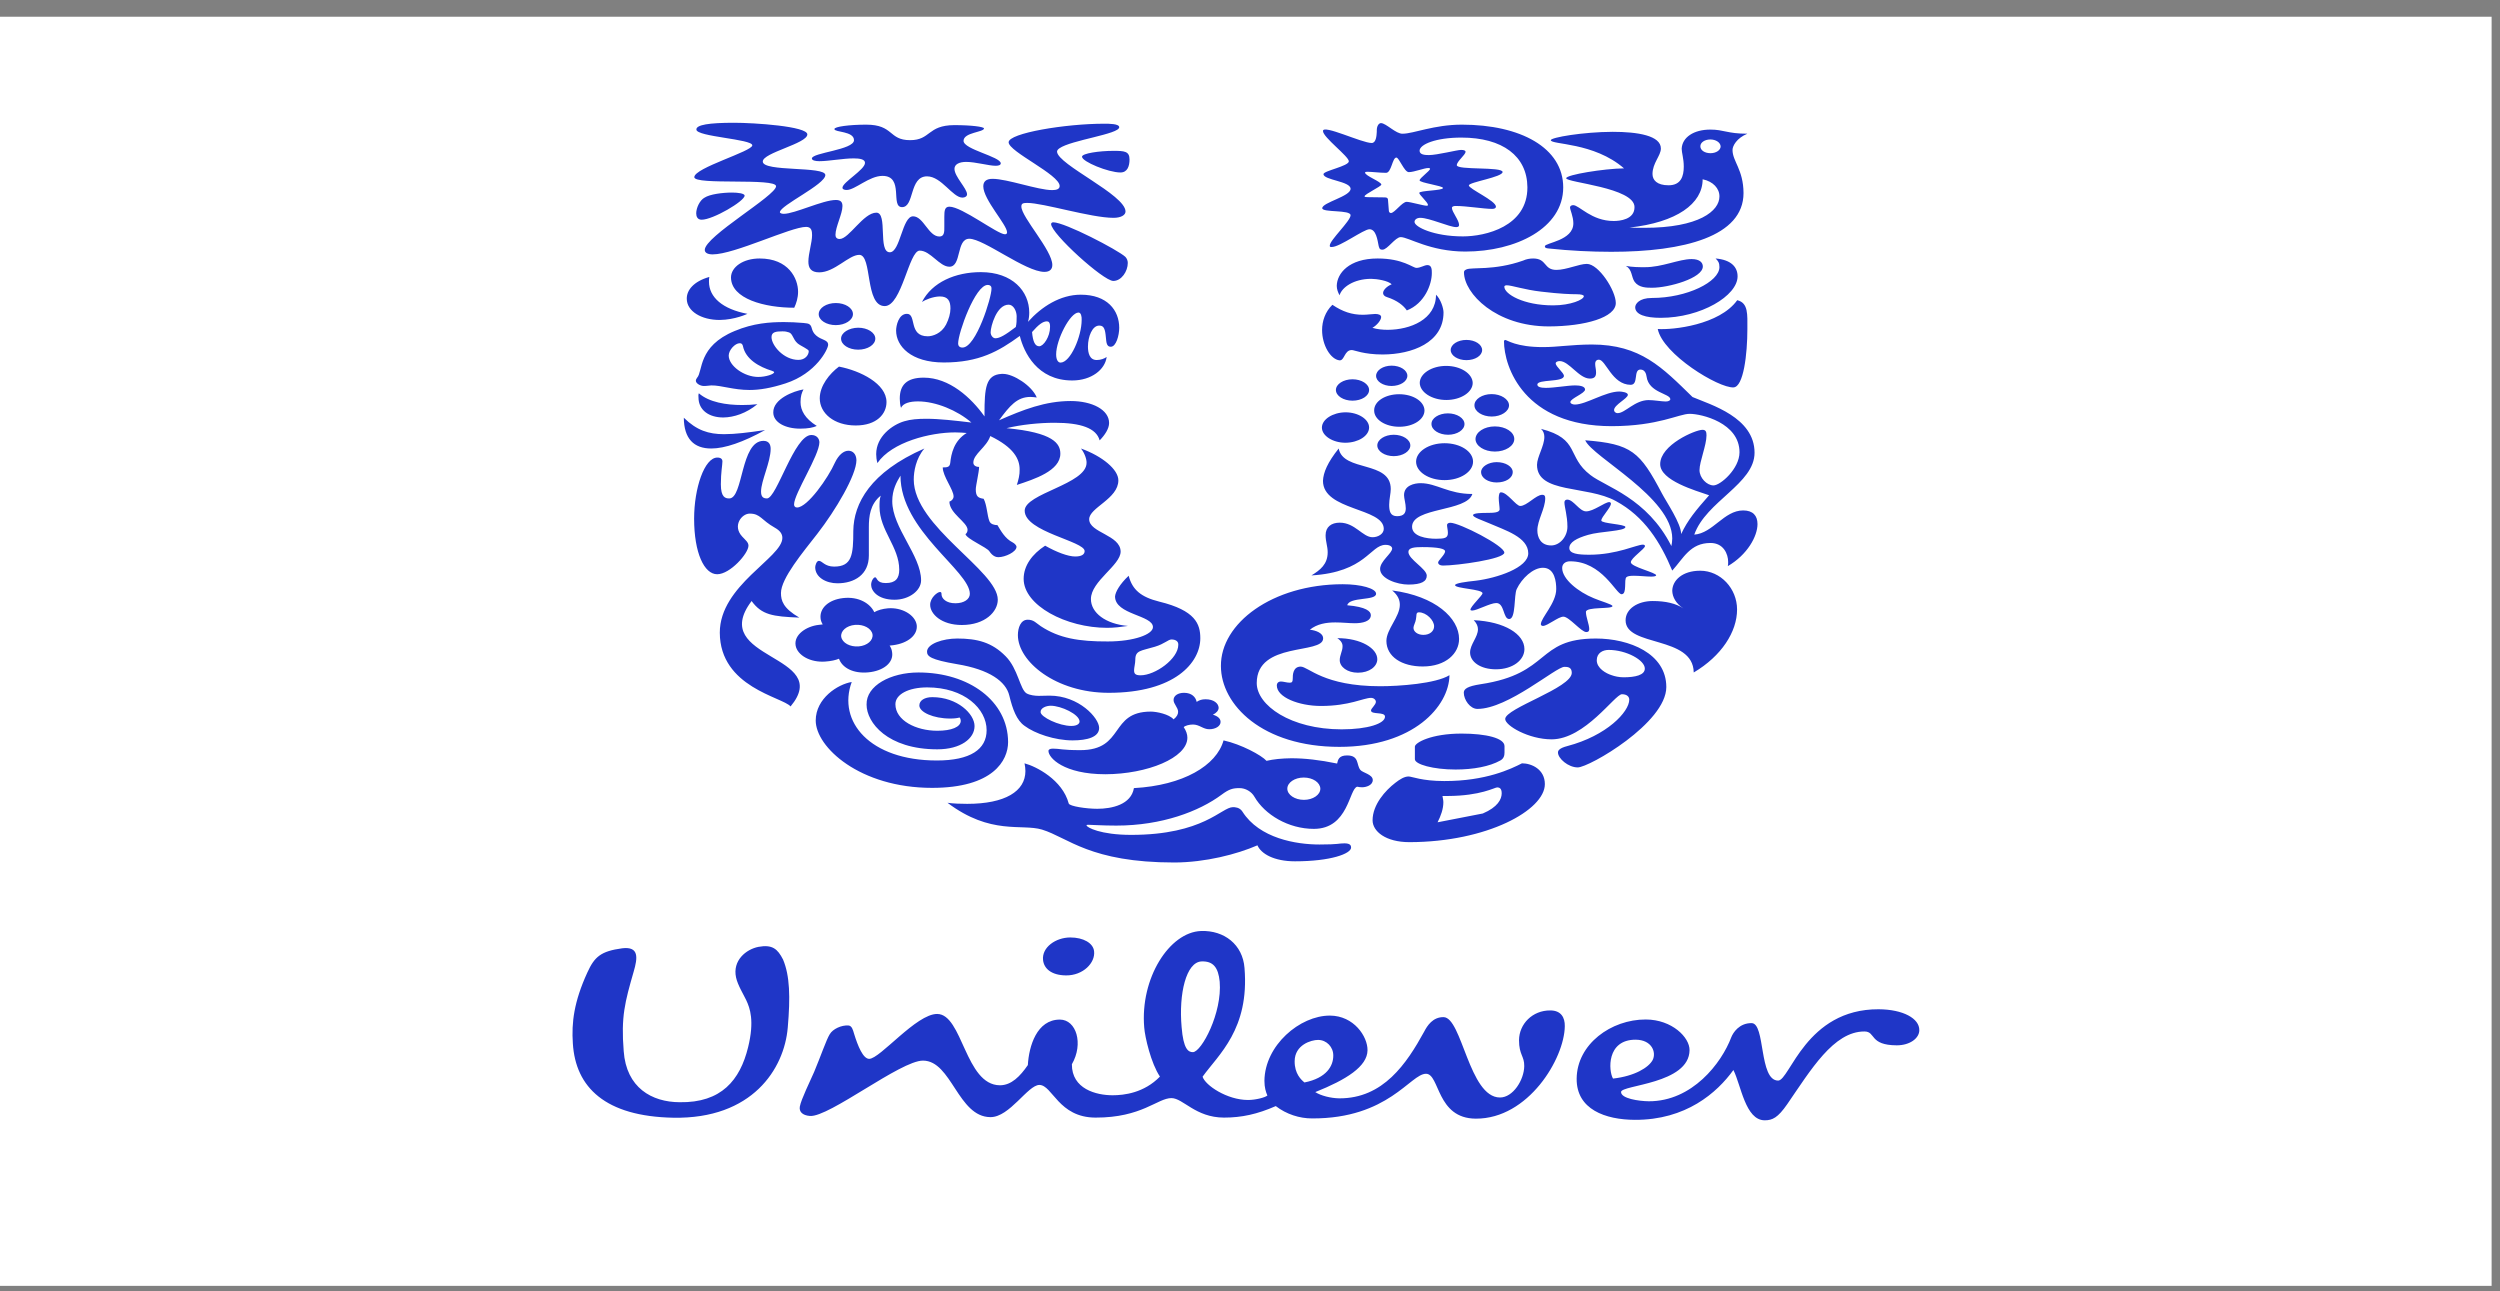 <svg width="122" height="63" viewBox="0 0 122 63" fill="none" xmlns="http://www.w3.org/2000/svg">
<rect x="0" y="0" width="122" height="63" fill="#808080" stroke="none"/>
<g clip-path="url(#clip0_71_58)">
<path d="M121.591 0.818H0V62.75H121.591V0.818Z" fill="white"/>
<path d="M91.675 49.252C92.878 49.258 93.671 49.705 93.662 50.273C93.662 50.668 93.202 51.012 92.562 51.012C91.207 51.007 91.548 50.336 90.985 50.336C89.476 50.33 88.359 52.228 87.216 53.885C86.756 54.55 86.491 54.671 86.116 54.671C85.17 54.665 84.965 52.956 84.59 52.217C83.788 53.329 82.271 54.659 79.781 54.648C78.348 54.642 76.924 54.143 76.941 52.635C76.958 50.955 78.621 49.745 80.318 49.751C81.597 49.756 82.458 50.628 82.45 51.247C82.433 52.905 79.116 52.939 79.107 53.289C79.107 53.61 79.968 53.736 80.463 53.742C82.578 53.748 84.01 51.884 84.487 50.617C84.573 50.399 84.871 49.923 85.477 49.928C86.159 49.928 85.826 52.727 86.773 52.733C87.344 52.727 88.128 49.24 91.675 49.252ZM60.732 47.239C60.979 50.232 59.453 51.471 58.686 52.543C58.814 52.962 59.879 53.679 60.903 53.679C61.278 53.679 61.738 53.558 61.849 53.461C61.772 53.289 61.704 53.065 61.704 52.744C61.721 51.012 63.435 49.556 64.902 49.561C66.07 49.567 66.743 50.582 66.735 51.253C66.726 52.044 65.703 52.687 64.185 53.294C64.45 53.467 64.936 53.593 65.354 53.599C67.502 53.61 68.645 51.901 69.498 50.347C69.651 50.049 69.924 49.63 70.444 49.636C71.348 49.642 71.689 53.553 73.198 53.558C73.838 53.558 74.375 52.698 74.383 52.027C74.392 51.534 74.128 51.483 74.128 50.76C74.136 49.969 74.784 49.303 75.654 49.309C76.183 49.309 76.37 49.659 76.362 50.078C76.344 51.66 74.579 54.602 72.022 54.59C70.094 54.585 70.265 52.406 69.591 52.4C68.832 52.394 67.758 54.596 64.023 54.579C63.418 54.579 62.779 54.378 62.258 53.977C61.355 54.373 60.596 54.539 59.726 54.539C58.336 54.533 57.739 53.593 57.168 53.587C56.486 53.587 55.727 54.545 53.459 54.539C51.651 54.533 51.361 52.95 50.722 52.945C50.159 52.945 49.272 54.522 48.334 54.516C46.748 54.51 46.441 51.763 45.043 51.758C43.952 51.752 40.464 54.527 39.526 54.459C39.151 54.43 38.989 54.246 39.032 54C39.091 53.656 39.543 52.744 39.731 52.308C40.046 51.557 40.328 50.731 40.49 50.473C40.643 50.209 41.069 50.02 41.402 50.043C41.573 50.055 41.624 50.261 41.675 50.433C41.862 51.047 42.118 51.672 42.417 51.672C42.945 51.672 44.719 49.475 45.734 49.481C46.978 49.487 47.098 52.95 48.795 52.962C49.357 52.962 49.784 52.52 50.159 51.976C50.21 51.058 50.594 49.751 51.728 49.756C52.521 49.762 52.888 50.926 52.308 51.935C52.299 53.145 53.501 53.449 54.294 53.449C54.857 53.449 55.829 53.335 56.605 52.538C56.17 51.895 55.872 50.611 55.838 50.141C55.633 47.738 57.066 45.49 58.609 45.433C59.743 45.392 60.647 46.098 60.732 47.239ZM38.213 46.826C38.546 47.617 38.571 48.655 38.443 50.141C38.273 52.171 36.704 54.614 32.858 54.545C29.541 54.482 28.083 53.065 27.955 50.915C27.887 49.906 28.006 48.891 28.663 47.457C29.013 46.688 29.32 46.419 30.368 46.276C31.195 46.178 31.119 46.746 30.923 47.417C30.496 48.902 30.3 49.613 30.437 51.299C30.565 53.082 31.809 53.782 33.165 53.788C35.203 53.822 36.115 52.71 36.508 51.104C36.823 49.819 36.602 49.2 36.414 48.804C36.312 48.581 35.996 48.071 35.919 47.698C35.74 46.872 36.405 46.327 37.011 46.207C37.693 46.081 37.949 46.31 38.213 46.826ZM64.322 50.748C63.981 50.748 63.188 50.989 63.179 51.781C63.171 52.4 63.503 52.698 63.657 52.824C64.748 52.606 65.064 52.01 65.064 51.517C65.072 51.098 64.74 50.748 64.322 50.748ZM79.823 50.737C78.391 50.731 78.493 52.262 78.715 52.635C79.772 52.515 80.454 52.096 80.65 51.729C80.838 51.356 80.616 50.743 79.823 50.737ZM58.635 46.918C57.884 46.947 57.517 48.495 57.663 50.123C57.748 51.19 57.986 51.351 58.217 51.345C58.635 51.328 59.649 49.435 59.521 47.904C59.453 47.205 59.197 46.895 58.635 46.918ZM52.231 45.748C52.87 45.748 53.348 46.023 53.391 46.419C53.459 46.987 52.853 47.606 52.026 47.6C51.301 47.594 50.943 47.262 50.901 46.849C50.833 46.236 51.515 45.748 52.231 45.748ZM59.709 36.131C60.57 36.321 61.559 36.854 61.806 37.129C62.148 37.049 62.548 37.009 63.017 37.003C63.665 37.003 64.39 37.083 65.251 37.261C65.294 37.083 65.328 36.865 65.737 36.865C66.343 36.865 66.181 37.318 66.385 37.571C66.488 37.708 66.991 37.789 66.991 38.064C66.991 38.322 66.667 38.419 66.471 38.419C66.394 38.419 66.291 38.408 66.232 38.391C65.831 38.488 65.814 40.449 64.117 40.449C62.872 40.449 61.721 39.755 61.218 38.884C61.073 38.626 60.775 38.46 60.493 38.46C60.169 38.46 59.99 38.5 59.607 38.786C58.524 39.589 56.708 40.289 54.474 40.289C53.791 40.289 53.246 40.249 53.101 40.249C53.024 40.249 53.024 40.26 53.024 40.277C53.024 40.375 53.706 40.742 55.198 40.742C58.745 40.742 59.607 39.389 60.169 39.389C60.246 39.389 60.493 39.389 60.63 39.606C61.457 40.914 63.256 41.212 64.39 41.212C65.354 41.212 65.302 41.155 65.609 41.155C65.908 41.155 65.933 41.275 65.933 41.361C65.933 41.659 64.944 42.032 63.196 42.032C62.173 42.032 61.542 41.665 61.363 41.252C60.357 41.688 58.831 42.084 57.313 42.09C53.186 42.09 52.137 40.88 50.85 40.484C49.861 40.186 48.351 40.77 46.237 39.176C46.518 39.217 46.902 39.228 47.2 39.228C49.05 39.228 50.04 38.614 50.04 37.628C50.04 37.508 50.023 37.37 49.997 37.25C50.56 37.399 51.847 38.052 52.154 39.211C52.197 39.348 53.024 39.469 53.544 39.469C54.269 39.469 55.198 39.262 55.335 38.46C57.739 38.328 59.368 37.359 59.709 36.131ZM74.272 37.25C74.742 37.25 75.389 37.542 75.389 38.265C75.389 39.532 72.567 41.092 68.781 41.097C67.613 41.097 66.982 40.564 66.982 40.031C66.982 39.268 67.605 38.574 68.091 38.202C68.312 38.029 68.534 37.892 68.739 37.892C68.901 37.892 69.387 38.115 70.478 38.115C72.516 38.121 73.744 37.519 74.272 37.25ZM73.062 38.425C72.942 38.425 72.26 38.838 70.657 38.844H70.393C70.41 38.964 70.436 39.044 70.436 39.153C70.436 39.475 70.316 39.807 70.154 40.128L72.362 39.698C73.087 39.389 73.283 39.004 73.283 38.712C73.283 38.465 73.164 38.425 73.062 38.425ZM63.623 37.944C63.179 37.944 62.821 38.19 62.821 38.488C62.821 38.786 63.188 39.033 63.631 39.033C64.075 39.033 64.433 38.786 64.433 38.488C64.424 38.184 64.066 37.944 63.623 37.944ZM44.821 32.817C47.294 32.817 49.187 34.216 49.195 36.212C49.195 37.112 48.462 38.448 45.486 38.448C41.956 38.448 39.807 36.458 39.807 35.162C39.807 34.078 40.89 33.39 41.564 33.281C40.856 35.214 42.451 37.112 45.717 37.112C47.354 37.112 48.147 36.567 48.147 35.633C48.147 34.589 47.064 33.545 45.248 33.545C44.327 33.545 43.696 33.889 43.696 34.365C43.696 35.157 44.702 35.661 45.742 35.661C46.433 35.661 46.885 35.478 46.885 35.174C46.885 35.122 46.868 35.053 46.825 35.013C46.74 35.042 46.578 35.065 46.373 35.065C45.538 35.065 44.864 34.749 44.864 34.428C44.864 34.176 45.128 34.021 45.495 34.021C46.723 34.021 47.558 34.841 47.558 35.432C47.558 36.04 46.885 36.567 45.742 36.567C43.312 36.567 42.289 35.26 42.289 34.388C42.263 33.453 43.474 32.817 44.821 32.817ZM57.782 33.809C58.157 33.809 58.353 34.021 58.396 34.251C58.532 34.164 58.652 34.124 58.831 34.124C59.231 34.124 59.462 34.325 59.47 34.537C59.47 34.675 59.351 34.801 59.189 34.876C59.428 34.95 59.564 35.065 59.564 35.231C59.564 35.432 59.325 35.587 59.01 35.587C58.711 35.587 58.532 35.357 58.217 35.357C58.038 35.357 57.842 35.409 57.765 35.483C57.884 35.661 57.944 35.833 57.944 35.999C57.944 36.986 55.983 37.777 53.945 37.783C51.907 37.783 51.165 36.98 51.165 36.648C51.165 36.573 51.242 36.533 51.387 36.533C51.728 36.533 51.805 36.607 52.717 36.607C54.9 36.607 54.124 34.726 56.162 34.726C56.443 34.726 57.057 34.853 57.27 35.105C57.432 34.979 57.492 34.853 57.492 34.738C57.492 34.526 57.27 34.359 57.27 34.159C57.27 33.952 57.483 33.809 57.782 33.809ZM71.322 35.799C72.533 35.799 73.42 36.022 73.42 36.412V36.722C73.42 36.871 73.386 37.02 73.215 37.112C72.695 37.404 71.902 37.553 71.032 37.553C69.941 37.553 69.046 37.301 69.046 37.049V36.435C69.054 36.24 69.847 35.799 71.322 35.799ZM77.879 31.16C79.508 31.16 81.316 31.888 81.316 33.528C81.316 35.277 77.555 37.45 76.993 37.45C76.532 37.45 76.029 37.014 76.029 36.722C76.029 36.63 76.089 36.51 76.49 36.407C78.408 35.902 79.508 34.738 79.508 34.142C79.508 34.01 79.406 33.878 79.15 33.878C78.809 33.878 77.351 36.074 75.722 36.08C74.597 36.08 73.454 35.409 73.454 35.088C73.454 34.56 76.703 33.574 76.703 32.834C76.703 32.553 76.498 32.542 76.344 32.542C75.927 32.542 73.599 34.595 72.098 34.595C71.74 34.595 71.433 34.147 71.433 33.803C71.433 33.62 71.612 33.488 72.252 33.39C75.705 32.874 74.938 31.165 77.879 31.16ZM65.524 28.51C66.411 28.51 67.153 28.717 67.153 28.975C67.153 29.33 65.848 29.112 65.746 29.537C66.675 29.617 66.897 29.835 66.897 30.018C66.897 30.322 66.496 30.414 66.112 30.414C65.831 30.414 65.507 30.374 65.166 30.374C64.723 30.374 64.279 30.443 63.921 30.73C64.185 30.758 64.569 30.879 64.569 31.154C64.569 31.951 61.329 31.291 61.329 33.333C61.329 34.417 62.983 35.592 65.473 35.592C66.76 35.592 67.588 35.306 67.588 34.973C67.588 34.715 66.905 34.893 66.905 34.669C66.905 34.572 67.144 34.394 67.144 34.245C67.144 34.176 67.067 34.056 66.905 34.056C66.539 34.056 65.857 34.451 64.467 34.451C63.384 34.451 62.309 34.027 62.309 33.453C62.309 33.333 62.386 33.258 62.514 33.258C62.633 33.258 62.796 33.316 62.941 33.316C63.06 33.316 63.086 33.258 63.086 33.109C63.086 32.96 63.086 32.536 63.469 32.53C63.853 32.53 64.578 33.488 67.357 33.488C68.278 33.488 70.069 33.362 70.734 32.949C70.717 34.457 68.986 36.447 65.362 36.447C61.602 36.447 59.581 34.394 59.581 32.502C59.564 30.42 62.079 28.516 65.524 28.51ZM46.714 31.16C47.695 31.16 48.411 31.349 49.076 32.026C49.681 32.633 49.775 33.648 50.099 33.838C50.261 33.929 50.517 33.958 50.696 33.958C50.892 33.958 51.08 33.947 51.216 33.947C52.657 33.947 53.638 35.042 53.638 35.523C53.638 35.971 53.058 36.131 52.342 36.131C51.481 36.131 50.5 35.799 49.997 35.42C49.613 35.151 49.417 34.612 49.255 33.947C49.093 33.258 48.292 32.673 46.697 32.41C45.418 32.192 45.239 32.031 45.239 31.802C45.239 31.418 46.015 31.16 46.714 31.16ZM51.276 34.44C51.054 34.44 50.773 34.549 50.781 34.749C50.781 34.99 51.685 35.426 52.282 35.426C52.581 35.426 52.683 35.306 52.683 35.208C52.674 34.858 51.779 34.44 51.276 34.44ZM39.594 21.228C39.859 21.228 39.978 21.405 39.987 21.577C39.987 22.225 38.75 24.089 38.75 24.617C38.75 24.697 38.793 24.766 38.895 24.766C39.407 24.766 40.421 23.309 40.745 22.575C40.925 22.197 41.172 21.996 41.402 21.996C41.607 21.996 41.786 22.145 41.794 22.455C41.794 23.183 40.78 24.898 39.884 26.05C39.194 26.939 38.111 28.224 38.111 28.94C38.111 29.307 38.213 29.68 39.006 30.139C37.701 30.087 37.173 30.007 36.678 29.33C34.504 32.209 40.703 31.922 38.58 34.474C38.187 34.015 35.135 33.545 35.126 30.873C35.126 28.562 38.179 27.214 38.179 26.251C38.179 26.062 38.077 25.901 37.812 25.752C37.139 25.374 37.113 25.064 36.584 25.064C36.192 25.064 35.732 25.66 36.218 26.182C36.38 26.36 36.525 26.463 36.525 26.629C36.525 27.008 35.629 28.023 34.998 28.023C34.367 28.023 33.873 26.985 33.873 25.311C33.873 23.825 34.376 22.329 35.007 22.329C35.186 22.329 35.254 22.409 35.254 22.518C35.254 22.696 35.178 23.045 35.178 23.636C35.178 24.273 35.399 24.324 35.587 24.324C36.278 24.324 36.133 21.514 37.258 21.514C37.522 21.514 37.608 21.692 37.608 21.904C37.608 22.541 37.139 23.47 37.139 23.986C37.139 24.244 37.241 24.324 37.429 24.324C37.906 24.319 38.759 21.228 39.594 21.228ZM55.079 28.097C55.258 28.78 55.676 29.135 56.571 29.359C58.336 29.789 58.575 30.449 58.575 31.148C58.575 32.335 57.33 33.809 54.107 33.809C51.523 33.809 49.673 32.284 49.673 30.993C49.673 30.638 49.809 30.242 50.15 30.242C50.449 30.242 50.551 30.397 50.79 30.558C51.685 31.148 52.657 31.309 54.064 31.303C55.335 31.303 56.264 30.959 56.264 30.603C56.264 30.013 54.414 30.001 54.414 29.107C54.431 28.889 54.644 28.505 55.079 28.097ZM78.502 31.716C78.22 31.716 77.922 31.865 77.922 32.221C77.922 32.616 78.382 32.868 78.647 32.949C78.783 33 79.005 33.052 79.227 33.052C79.806 33.052 80.267 32.943 80.267 32.628C80.275 32.221 79.371 31.716 78.502 31.716ZM57.168 31.206C57.006 31.206 56.835 31.418 56.358 31.561C55.676 31.767 55.403 31.733 55.403 32.192C55.403 32.364 55.343 32.587 55.343 32.702C55.343 32.863 55.386 32.955 55.659 32.955C56.375 32.955 57.501 32.152 57.501 31.464C57.509 31.28 57.347 31.206 57.168 31.206ZM65.26 31.142C66.428 31.142 67.212 31.647 67.212 32.169C67.212 32.524 66.829 32.828 66.266 32.828C65.746 32.828 65.379 32.542 65.379 32.215C65.379 31.98 65.516 31.762 65.516 31.555C65.524 31.418 65.464 31.28 65.26 31.142ZM82.97 27.851C83.967 27.851 84.769 28.723 84.769 29.743C84.769 30.833 84.01 32.014 82.654 32.817C82.629 31.005 79.329 31.584 79.329 30.271C79.329 29.709 79.926 29.33 80.65 29.33C81.29 29.33 81.793 29.451 82.151 29.692C81.793 29.462 81.614 29.141 81.606 28.831C81.614 28.321 82.1 27.851 82.97 27.851ZM41.138 29.187C41.914 29.095 42.476 29.462 42.664 29.875C42.826 29.778 43.065 29.709 43.329 29.686C44.003 29.628 44.659 30.001 44.736 30.5C44.796 30.988 44.31 31.389 43.585 31.486C43.508 31.498 43.414 31.504 43.414 31.504C43.474 31.601 43.517 31.687 43.534 31.825C43.619 32.341 43.107 32.742 42.374 32.811C41.641 32.88 41.104 32.593 40.942 32.146C40.78 32.215 40.541 32.266 40.276 32.284C39.552 32.341 38.912 31.98 38.827 31.504C38.733 30.965 39.364 30.558 39.953 30.494C40.038 30.489 40.149 30.471 40.149 30.471C40.089 30.374 40.055 30.276 40.046 30.196C39.978 29.68 40.438 29.267 41.138 29.187ZM71.919 30.265C73.428 30.334 74.392 30.948 74.392 31.676C74.392 32.209 73.829 32.662 73.002 32.662C72.243 32.662 71.74 32.295 71.74 31.842C71.74 31.446 72.124 31.091 72.124 30.707C72.124 30.563 72.064 30.414 71.919 30.265ZM67.937 28.814C70.052 29.09 71.203 30.168 71.203 31.183C71.203 31.882 70.563 32.524 69.429 32.524C68.406 32.524 67.664 32.048 67.656 31.28C67.656 30.707 68.312 30.099 68.312 29.514C68.312 29.279 68.219 29.044 67.937 28.814ZM41.803 30.489L41.726 30.494C41.308 30.529 41.01 30.793 41.052 31.079C41.104 31.372 41.479 31.578 41.905 31.544C42.323 31.509 42.621 31.246 42.579 30.959C42.528 30.666 42.152 30.46 41.726 30.494L41.803 30.489ZM69.242 29.881C69.08 29.881 69.139 30.047 69.097 30.225C69.08 30.363 68.977 30.529 68.977 30.638C68.977 30.827 69.182 30.982 69.463 30.982C69.787 30.982 69.984 30.787 69.984 30.569C69.992 30.276 69.608 29.881 69.242 29.881ZM73.249 24.026C73.556 24.026 73.983 24.691 74.187 24.691C74.511 24.691 74.955 24.146 75.262 24.146C75.364 24.146 75.407 24.187 75.407 24.313C75.407 24.817 75.023 25.391 75.023 25.884C75.023 26.222 75.185 26.618 75.697 26.618C76.123 26.618 76.49 26.182 76.49 25.706C76.49 25.161 76.344 24.737 76.344 24.519C76.344 24.422 76.404 24.381 76.49 24.381C76.796 24.393 77.078 24.955 77.402 24.955C77.769 24.955 78.314 24.502 78.536 24.502C78.596 24.502 78.613 24.559 78.613 24.571C78.613 24.777 78.144 25.224 78.144 25.402C78.144 25.551 79.32 25.58 79.32 25.718C79.32 25.924 78.084 25.924 77.496 26.102C76.924 26.268 76.583 26.469 76.583 26.744C76.583 27.019 76.993 27.071 77.555 27.071C78.911 27.071 79.866 26.578 80.173 26.578C80.233 26.578 80.275 26.607 80.275 26.647C80.275 26.784 79.585 27.232 79.585 27.438C79.585 27.667 80.847 27.943 80.821 28.08C80.804 28.12 80.719 28.138 80.574 28.138C80.352 28.138 80.002 28.097 79.738 28.097C79.576 28.097 79.431 28.109 79.371 28.166C79.235 28.275 79.414 28.998 79.133 28.998C78.868 28.998 78.178 27.386 76.617 27.392C76.396 27.392 76.234 27.512 76.234 27.719C76.234 28.264 77.027 28.889 77.777 29.193C78.118 29.342 78.689 29.491 78.689 29.577C78.689 29.738 77.393 29.594 77.393 29.864C77.393 30.11 77.555 30.477 77.555 30.695C77.555 30.764 77.538 30.844 77.41 30.844C77.163 30.844 76.575 30.093 76.293 30.093C76.046 30.093 75.526 30.54 75.296 30.546C75.236 30.546 75.193 30.506 75.193 30.466C75.193 30.15 75.944 29.439 75.944 28.745C75.944 28.419 75.884 27.707 75.296 27.707C74.81 27.707 74.264 28.224 74.017 28.745C73.872 29.044 73.983 30.208 73.65 30.208C73.343 30.208 73.428 29.428 73.019 29.428C72.721 29.428 72.073 29.795 71.842 29.795C71.8 29.795 71.757 29.783 71.757 29.755C71.757 29.594 72.346 29.061 72.346 28.952C72.346 28.745 71.007 28.723 71.007 28.556C71.007 28.459 71.535 28.39 72.022 28.338C73.053 28.212 74.579 27.707 74.579 27.002C74.579 26.211 73.437 25.872 72.695 25.546C72.311 25.379 71.885 25.247 71.885 25.139C71.885 25.029 72.371 25.029 72.576 25.029C72.883 25.029 73.181 25.018 73.181 24.852C73.181 24.731 73.138 24.485 73.138 24.296C73.147 24.135 73.164 24.026 73.249 24.026ZM52.751 21.887C53.8 22.265 54.576 22.913 54.576 23.441C54.576 24.347 53.152 24.771 53.152 25.339C53.152 25.999 54.678 26.102 54.687 26.916C54.687 27.587 53.237 28.361 53.237 29.233C53.237 29.904 53.953 30.454 55.045 30.546C54.687 30.598 54.371 30.638 54.03 30.638C52.026 30.638 49.954 29.548 49.954 28.247C49.954 27.604 50.372 27.037 51.003 26.629C51.557 26.945 52.12 27.157 52.47 27.157C52.785 27.157 52.93 27.054 52.93 26.893C52.93 26.406 50.005 25.959 50.005 24.921C50.005 24.078 53.024 23.63 53.024 22.587C53.032 22.415 52.93 22.111 52.751 21.887ZM45.111 21.887C44.693 22.375 44.591 23.011 44.591 23.401C44.591 25.701 48.692 27.845 48.692 29.267C48.692 29.846 48.078 30.5 46.936 30.5C45.938 30.5 45.392 29.961 45.392 29.514C45.392 29.164 45.751 28.889 45.87 28.889C45.93 28.889 45.947 28.918 45.947 29.009C45.947 29.198 46.169 29.445 46.629 29.439C47.047 29.439 47.328 29.239 47.328 28.98C47.328 27.857 43.943 25.901 43.943 23.212C43.764 23.51 43.542 23.888 43.542 24.456C43.542 25.752 44.949 27.105 44.949 28.321C44.949 28.82 44.369 29.267 43.653 29.267C42.818 29.267 42.511 28.82 42.511 28.539C42.511 28.35 42.63 28.172 42.707 28.172C42.809 28.172 42.766 28.459 43.227 28.453C43.704 28.453 43.883 28.224 43.883 27.805C43.883 26.681 42.92 25.884 42.92 24.726C42.92 24.548 42.92 24.359 42.98 24.187C42.459 24.605 42.4 25.202 42.4 25.729V27.111C42.4 28.04 41.7 28.465 40.865 28.465C40.328 28.465 39.782 28.183 39.782 27.679C39.782 27.61 39.842 27.369 39.961 27.369C40.123 27.369 40.242 27.65 40.703 27.65C41.581 27.65 41.641 27.071 41.641 25.907C41.658 24.571 42.468 23.04 45.111 21.887ZM65.328 21.887C65.55 23.045 67.869 22.46 67.869 23.865C67.869 24.072 67.792 24.37 67.792 24.628C67.792 24.926 67.835 25.19 68.176 25.19C68.517 25.19 68.602 25.024 68.602 24.806C68.602 24.588 68.517 24.313 68.517 24.164C68.517 23.688 69.02 23.579 69.327 23.579C70.103 23.579 70.691 24.112 71.851 24.106C71.587 24.978 68.909 24.748 68.909 25.706C68.909 26.182 69.617 26.291 70.086 26.291C70.512 26.291 70.657 26.251 70.657 26.004C70.657 25.867 70.615 25.718 70.615 25.62C70.615 25.563 70.674 25.511 70.777 25.511C71.22 25.511 73.411 26.629 73.411 26.968C73.411 27.283 71.101 27.599 70.427 27.599C70.222 27.599 70.18 27.501 70.18 27.45C70.18 27.352 70.521 27.065 70.521 26.905C70.521 26.784 70.214 26.698 69.404 26.698C69.02 26.698 68.73 26.727 68.73 26.933C68.73 27.3 69.626 27.753 69.626 28.092C69.626 28.367 69.378 28.527 68.73 28.527C68.184 28.527 67.349 28.241 67.349 27.765C67.349 27.381 67.937 27.002 67.937 26.767C67.937 26.698 67.86 26.589 67.613 26.589C66.863 26.589 66.658 27.925 63.998 28.08C64.424 27.822 64.791 27.535 64.791 26.951C64.791 26.664 64.689 26.429 64.689 26.119C64.689 25.712 64.97 25.506 65.379 25.506C66.129 25.506 66.496 26.217 66.982 26.217C67.246 26.217 67.528 26.056 67.528 25.809C67.528 24.771 64.561 24.926 64.561 23.464C64.578 23.063 64.782 22.57 65.328 21.887ZM73.445 16.588C73.548 16.588 73.966 16.944 75.321 16.938C76.02 16.938 76.66 16.818 77.675 16.812C80.062 16.812 81.12 17.936 82.595 19.375C83.49 19.754 85.622 20.367 85.622 22.093C85.622 23.613 83.251 24.462 82.68 26.09C83.592 26.022 84.129 24.909 85.067 24.909C85.545 24.909 85.766 25.167 85.766 25.574C85.766 26.171 85.272 27.071 84.317 27.627C84.334 27.57 84.334 27.507 84.334 27.421C84.334 27.042 84.112 26.497 83.473 26.497C82.484 26.497 82.16 27.232 81.606 27.845C81.026 26.457 80.25 25.207 78.851 24.45C77.445 23.676 75.006 24.101 75.006 22.684C75.006 22.306 75.364 21.761 75.364 21.325C75.364 21.176 75.321 21.038 75.202 20.929C77.12 21.417 76.438 22.288 77.615 23.183C78.348 23.756 80.378 24.296 81.563 26.647C81.58 26.578 81.606 26.4 81.606 26.28C81.606 24.267 77.7 22.3 77.359 21.486C79.627 21.663 80.028 22.042 81.102 24.078C81.324 24.502 82.04 25.546 82.04 26.062C82.356 25.385 82.757 24.903 83.405 24.169C82.748 23.94 81.017 23.453 81.017 22.65C81.017 21.709 82.731 20.975 83.081 20.975C83.243 20.975 83.277 21.073 83.277 21.245C83.277 21.732 82.936 22.524 82.936 22.942C82.936 23.321 83.294 23.688 83.618 23.688C83.959 23.688 84.888 22.873 84.888 22.071C84.888 20.631 83.029 20.195 82.458 20.195C81.921 20.195 80.94 20.792 78.655 20.797C74.375 20.797 73.394 17.907 73.394 16.646C73.411 16.606 73.428 16.588 73.445 16.588ZM48.957 18.246C49.443 18.246 50.355 18.813 50.594 19.398C50.492 19.387 50.389 19.37 50.287 19.37C49.639 19.37 49.281 19.794 48.752 20.511C49.92 19.995 51.012 19.57 52.248 19.57C53.297 19.57 54.124 19.995 54.124 20.643C54.124 20.918 53.919 21.228 53.663 21.491C53.501 20.895 52.751 20.631 51.464 20.631C50.713 20.631 49.826 20.723 49.119 20.895C51.404 21.107 51.745 21.646 51.745 22.139C51.745 22.977 50.474 23.384 49.622 23.665C49.699 23.424 49.767 23.172 49.758 22.908C49.758 22.403 49.477 21.835 48.326 21.279C48.147 21.824 47.499 22.157 47.499 22.575C47.499 22.736 47.661 22.787 47.78 22.787C47.78 23.028 47.618 23.699 47.618 23.877C47.618 24.232 47.737 24.301 48.002 24.341C48.164 24.645 48.172 25.156 48.283 25.431C48.343 25.586 48.53 25.626 48.675 25.626C48.837 25.89 49.042 26.285 49.426 26.475C49.502 26.515 49.605 26.607 49.605 26.687C49.605 26.928 49.059 27.191 48.718 27.191C48.616 27.191 48.445 27.151 48.283 26.905C48.155 26.704 47.175 26.303 47.115 26.067C47.175 26.027 47.217 25.947 47.217 25.855C47.217 25.483 46.331 25.058 46.331 24.479C46.433 24.45 46.535 24.347 46.535 24.227C46.535 23.894 46.006 23.246 46.006 22.81C46.228 22.81 46.347 22.799 46.373 22.587C46.416 22.151 46.552 21.503 47.175 21.13C47.03 21.119 46.851 21.101 46.612 21.101C45.401 21.101 43.525 21.566 42.818 22.598C42.775 22.438 42.758 22.294 42.758 22.162C42.758 21.302 43.542 20.729 44.131 20.557C44.429 20.465 44.796 20.436 45.205 20.436C45.853 20.436 46.62 20.528 47.405 20.62C46.714 20.023 45.665 19.588 44.796 19.588C44.395 19.588 44.071 19.679 43.969 19.903C43.926 19.782 43.909 19.588 43.909 19.45C43.909 18.802 44.233 18.429 45.077 18.429C46.331 18.429 47.396 19.41 48.044 20.322V20.207C48.044 18.934 48.104 18.286 48.88 18.246H48.957ZM73.036 22.552C73.48 22.552 73.821 22.776 73.821 23.034C73.821 23.332 73.48 23.544 73.036 23.544C72.635 23.544 72.277 23.338 72.277 23.034C72.277 22.776 72.635 22.552 73.036 22.552ZM70.495 21.629C71.263 21.629 71.885 22.03 71.885 22.529C71.885 23.023 71.263 23.43 70.495 23.43C69.728 23.43 69.105 23.028 69.105 22.529C69.105 22.036 69.728 21.629 70.495 21.629ZM68.014 21.216C68.457 21.216 68.824 21.451 68.824 21.738C68.824 22.025 68.457 22.26 68.014 22.26C67.579 22.26 67.212 22.025 67.212 21.738C67.212 21.451 67.579 21.216 68.014 21.216ZM72.951 20.809C73.471 20.809 73.897 21.084 73.897 21.423C73.897 21.761 73.471 22.036 72.951 22.036C72.431 22.036 72.004 21.761 72.004 21.423C72.013 21.084 72.431 20.809 72.951 20.809ZM33.37 20.385C34.001 21.004 34.581 21.188 35.331 21.188C35.894 21.188 36.516 21.107 37.335 20.987C36.269 21.577 35.374 21.887 34.709 21.887C33.856 21.887 33.378 21.405 33.37 20.385ZM65.66 20.121C66.283 20.121 66.812 20.459 66.812 20.861C66.812 21.268 66.291 21.6 65.66 21.606C65.038 21.606 64.509 21.268 64.509 20.866C64.509 20.465 65.038 20.127 65.66 20.121ZM70.657 20.172C71.101 20.172 71.467 20.408 71.467 20.694C71.467 20.981 71.109 21.216 70.666 21.216C70.222 21.216 69.856 20.981 69.856 20.694C69.847 20.408 70.214 20.172 70.657 20.172ZM39.211 19.003C39.125 19.163 39.066 19.335 39.066 19.622C39.066 20.023 39.279 20.425 39.859 20.786C39.688 20.866 39.424 20.918 39.049 20.918C38.315 20.918 37.736 20.608 37.736 20.127C37.727 19.461 38.733 19.083 39.211 19.003ZM68.278 19.238C68.96 19.238 69.506 19.587 69.515 20.029C69.515 20.471 68.969 20.826 68.287 20.826C67.605 20.826 67.059 20.476 67.059 20.035C67.05 19.588 67.596 19.238 68.278 19.238ZM40.942 17.89C41.982 18.091 43.261 18.722 43.261 19.622C43.261 20.201 42.783 20.763 41.76 20.763C40.694 20.763 40.004 20.161 40.004 19.439C40.004 18.825 40.481 18.234 40.942 17.89ZM34.103 19.192C34.606 19.633 35.442 19.765 36.209 19.765C36.456 19.765 36.729 19.754 36.96 19.725C36.422 20.167 35.817 20.367 35.297 20.373C34.606 20.373 34.086 20.023 34.086 19.393C34.078 19.329 34.078 19.261 34.103 19.192ZM72.789 19.232C73.249 19.232 73.633 19.479 73.641 19.777C73.641 20.075 73.258 20.327 72.797 20.327C72.337 20.327 71.953 20.081 71.953 19.782C71.945 19.484 72.328 19.232 72.789 19.232ZM78.024 17.552C77.948 17.552 77.845 17.592 77.845 17.758C77.845 17.907 77.888 18.005 77.888 18.177C77.888 18.355 77.828 18.475 77.589 18.475C77.052 18.475 76.575 17.621 76.114 17.621C76.012 17.621 75.918 17.661 75.918 17.73C75.918 17.89 76.319 18.188 76.319 18.343C76.319 18.67 75.023 18.492 75.023 18.767C75.023 18.888 75.202 18.928 75.441 18.928C75.859 18.928 76.515 18.808 76.856 18.808C77.052 18.808 77.351 18.836 77.351 19.008C77.351 19.198 76.634 19.444 76.634 19.622C76.634 19.702 76.754 19.742 76.856 19.742C77.393 19.742 78.348 19.106 79.022 19.106C79.141 19.106 79.44 19.146 79.44 19.266C79.44 19.444 78.766 19.754 78.766 20.012C78.766 20.081 78.826 20.161 78.945 20.161C79.303 20.161 79.781 19.524 80.454 19.524C80.71 19.524 81.094 19.593 81.29 19.593C81.452 19.593 81.512 19.524 81.512 19.484C81.512 19.198 80.454 19.175 80.352 18.372C80.335 18.251 80.275 18.034 80.054 18.034C79.695 18.034 79.977 18.779 79.576 18.779C78.664 18.773 78.365 17.552 78.024 17.552ZM66.002 18.509C66.445 18.509 66.812 18.745 66.812 19.031C66.812 19.318 66.454 19.553 66.002 19.553C65.558 19.553 65.192 19.318 65.192 19.031C65.192 18.745 65.558 18.509 66.002 18.509ZM70.572 17.856C71.28 17.856 71.859 18.234 71.868 18.687C71.868 19.14 71.288 19.519 70.58 19.519C69.873 19.519 69.293 19.14 69.284 18.687C69.284 18.234 69.864 17.856 70.572 17.856ZM38.264 15.717C38.435 15.717 38.597 15.723 38.725 15.728C39.1 15.757 39.398 15.757 39.492 15.82C39.663 15.929 39.56 16.135 39.825 16.37C40.089 16.606 40.413 16.571 40.413 16.829C40.413 17.03 39.833 18.223 38.332 18.71C37.625 18.94 37.062 19.031 36.584 19.031C35.774 19.031 35.212 18.802 34.709 18.808C34.623 18.808 34.521 18.836 34.35 18.836C34.163 18.836 33.958 18.704 33.958 18.584C33.958 18.532 33.984 18.475 34.018 18.435C34.308 18.125 34.044 16.898 35.851 16.153C36.764 15.768 37.582 15.717 38.264 15.717ZM84.777 14.65C85.323 14.782 85.272 15.338 85.272 16.049C85.272 17.294 85.084 18.877 84.598 18.905C83.865 18.945 81.145 17.288 80.898 16.055C81.631 16.107 83.908 15.86 84.777 14.65ZM67.912 17.844C68.338 17.844 68.679 18.068 68.679 18.337C68.679 18.613 68.338 18.831 67.912 18.836C67.494 18.836 67.153 18.613 67.153 18.343C67.153 18.068 67.494 17.844 67.912 17.844ZM47.865 13.28C49.409 13.28 50.227 14.214 50.227 15.252C50.227 15.401 50.21 15.562 50.167 15.705C50.833 14.96 51.745 14.381 52.743 14.381C54.03 14.381 54.618 15.138 54.618 15.998C54.618 16.37 54.465 16.921 54.209 16.921C53.953 16.921 53.996 16.611 53.953 16.33C53.911 15.969 53.817 15.889 53.638 15.889C53.305 15.889 53.092 16.422 53.092 16.915C53.092 17.219 53.169 17.569 53.519 17.569C53.715 17.569 53.894 17.5 54.005 17.42C53.928 18.034 53.263 18.567 52.325 18.567C50.611 18.567 49.963 17.191 49.767 16.393C48.735 17.145 47.78 17.689 46.058 17.689C44.455 17.689 43.73 16.892 43.73 16.13C43.73 15.9 43.849 15.315 44.258 15.315C44.745 15.315 44.318 16.411 45.273 16.411C45.512 16.411 45.938 16.279 46.169 15.837C46.305 15.568 46.382 15.293 46.382 15.052C46.382 14.69 46.262 14.467 45.87 14.467C45.538 14.467 45.128 14.639 44.992 14.736C45.486 13.773 46.62 13.28 47.865 13.28ZM36.098 16.749C35.868 16.749 35.561 17.087 35.561 17.351C35.561 17.85 36.312 18.395 37.002 18.395C37.377 18.395 37.778 18.257 37.778 18.165C37.778 18.137 37.736 18.125 37.676 18.097C37.053 17.907 36.38 17.535 36.252 16.875C36.226 16.789 36.184 16.749 36.098 16.749ZM52.632 15.252C52.222 15.252 51.54 16.577 51.54 17.294C51.54 17.575 51.643 17.695 51.754 17.695C52.239 17.695 52.785 16.411 52.785 15.614C52.794 15.436 52.751 15.252 52.632 15.252ZM70.077 14.381C70.308 14.599 70.444 15.046 70.444 15.247C70.444 16.726 68.901 17.294 67.477 17.299C66.547 17.299 66.087 17.082 65.968 17.082C65.601 17.082 65.618 17.598 65.371 17.586C64.927 17.535 64.518 16.841 64.518 16.107C64.518 15.671 64.671 15.212 65.021 14.874C65.524 15.212 65.968 15.361 66.513 15.361C66.726 15.361 66.982 15.321 67.11 15.321C67.281 15.321 67.4 15.373 67.4 15.47C67.4 15.619 67.204 15.866 66.974 15.998C67.204 16.067 67.46 16.095 67.724 16.095C68.815 16.09 70.077 15.596 70.077 14.381ZM71.561 16.588C71.987 16.588 72.328 16.812 72.328 17.082C72.328 17.357 71.987 17.575 71.561 17.575C71.135 17.575 70.794 17.351 70.794 17.082C70.794 16.812 71.135 16.588 71.561 16.588ZM38.187 16.17C37.872 16.17 37.65 16.198 37.65 16.451C37.65 16.852 38.239 17.563 38.963 17.563C39.296 17.563 39.467 17.322 39.467 17.133C39.467 17.041 39.066 16.881 38.921 16.755C38.691 16.554 38.691 16.285 38.503 16.221C38.392 16.187 38.332 16.17 38.187 16.17ZM41.88 15.992C42.34 15.992 42.715 16.233 42.715 16.525C42.715 16.824 42.34 17.064 41.88 17.064C41.419 17.064 41.044 16.824 41.044 16.525C41.044 16.239 41.419 15.998 41.88 15.992ZM48.198 13.905C47.592 13.905 46.757 16.244 46.757 16.761C46.757 16.852 46.799 16.961 46.97 16.961C47.635 16.961 48.394 14.501 48.385 14.088C48.394 13.985 48.334 13.905 48.198 13.905ZM51.088 15.682C50.892 15.682 50.679 15.843 50.364 16.204C50.406 16.686 50.517 16.898 50.713 16.898C50.926 16.898 51.242 16.428 51.242 15.963C51.25 15.734 51.174 15.682 51.088 15.682ZM49.221 14.868C48.633 14.868 48.343 15.935 48.343 16.216C48.343 16.376 48.462 16.508 48.573 16.508C48.786 16.508 49.059 16.348 49.571 15.958C49.613 15.786 49.613 15.625 49.613 15.424C49.605 15.161 49.451 14.868 49.221 14.868ZM74.818 12.614C75.5 12.614 75.321 13.171 75.952 13.171C76.438 13.171 77.061 12.878 77.436 12.878C78.016 12.878 78.851 14.18 78.851 14.788C78.851 15.493 77.359 15.923 75.586 15.929C73.002 15.929 71.442 14.323 71.442 13.285C71.442 13.205 71.501 13.177 71.561 13.148C71.808 13.027 72.908 13.217 74.324 12.718C74.486 12.643 74.656 12.614 74.818 12.614ZM40.788 14.788C41.248 14.788 41.624 15.029 41.624 15.327C41.624 15.619 41.248 15.866 40.788 15.866C40.328 15.866 39.953 15.625 39.953 15.333C39.953 15.029 40.328 14.788 40.788 14.788ZM34.615 13.515C34.598 13.595 34.598 13.664 34.598 13.744C34.598 14.507 35.263 15.086 36.474 15.315C36.474 15.315 35.868 15.608 35.118 15.614C34.222 15.614 33.515 15.184 33.515 14.581C33.506 14.163 33.847 13.733 34.615 13.515ZM83.72 12.614C84.496 12.678 84.794 13.045 84.794 13.486C84.794 14.432 83.004 15.51 81.043 15.51C80.309 15.51 79.798 15.355 79.798 14.994C79.798 14.839 79.985 14.541 80.608 14.541C82.33 14.541 83.908 13.75 83.908 13.033C83.908 12.827 83.848 12.735 83.72 12.614ZM67.229 12.614C68.466 12.614 68.943 13.073 69.122 13.073C69.319 13.073 69.506 12.936 69.66 12.936C69.873 12.936 69.873 13.165 69.873 13.331C69.873 13.876 69.523 14.811 68.653 15.149C68.5 14.92 68.193 14.662 67.69 14.501C67.553 14.461 67.494 14.381 67.494 14.3C67.494 14.151 67.69 13.962 67.912 13.876C67.758 13.698 67.178 13.607 66.914 13.607C66.061 13.607 65.481 14.025 65.371 14.409C65.294 14.272 65.234 14.111 65.234 13.951C65.243 13.348 65.823 12.614 67.229 12.614ZM37.07 12.614C38.486 12.614 38.946 13.595 38.946 14.237C38.946 14.536 38.861 14.799 38.759 15.017C37.318 15.017 35.672 14.587 35.672 13.532C35.681 13.033 36.26 12.614 37.07 12.614ZM35.817 5.991C36.815 5.991 39.398 6.163 39.398 6.559C39.398 7.006 37.215 7.453 37.224 7.884C37.224 8.4 40.276 8.096 40.276 8.543C40.276 9.002 38.059 10.028 38.059 10.355C38.059 10.407 38.162 10.435 38.247 10.435C38.776 10.435 40.157 9.759 40.788 9.759C41.035 9.759 41.112 9.868 41.112 10.057C41.112 10.435 40.771 11.072 40.771 11.462C40.771 11.559 40.814 11.663 40.976 11.663C41.428 11.663 42.135 10.378 42.766 10.378C43.338 10.378 42.826 12.311 43.423 12.311C43.934 12.311 44.028 10.556 44.557 10.556C45.069 10.556 45.307 11.542 45.844 11.542C46.066 11.542 46.092 11.353 46.083 11.043V10.585C46.083 10.286 46.1 10.086 46.331 10.086C46.944 10.086 48.675 11.433 49.042 11.433C49.127 11.433 49.144 11.382 49.144 11.336C49.144 10.969 47.985 9.742 47.985 9.094C47.985 8.876 48.104 8.727 48.437 8.727C49.153 8.727 50.654 9.277 51.344 9.277C51.566 9.277 51.711 9.225 51.711 9.076C51.711 8.52 49.221 7.402 49.221 6.943C49.221 6.496 51.992 6.037 53.885 6.037C54.132 6.037 54.618 6.037 54.618 6.209C54.618 6.547 52.274 6.834 51.702 7.236C51.626 7.287 51.583 7.345 51.583 7.402C51.617 8.038 54.925 9.506 54.925 10.321C54.925 10.498 54.704 10.63 54.337 10.63C53.237 10.63 50.918 9.902 50.125 9.902C49.903 9.902 49.843 9.942 49.843 10.08C49.843 10.596 51.353 12.213 51.353 12.93C51.353 13.119 51.25 13.268 50.969 13.268C50.048 13.268 48.01 11.651 47.303 11.651C46.654 11.651 46.936 13.016 46.331 13.016C45.844 13.016 45.41 12.23 44.881 12.23C44.352 12.23 44.011 14.931 43.176 14.937C42.195 14.937 42.579 12.437 41.931 12.437C41.419 12.437 40.728 13.291 39.978 13.291C39.569 13.291 39.449 13.073 39.449 12.764C39.449 12.374 39.629 11.829 39.629 11.479C39.629 11.29 39.611 11.072 39.339 11.072C38.588 11.072 35.843 12.414 34.777 12.414C34.555 12.414 34.393 12.345 34.393 12.196C34.393 11.536 37.872 9.547 37.872 9.088C37.872 8.669 33.882 9.048 33.882 8.646C33.882 8.188 36.712 7.39 36.712 7.092C36.712 6.783 33.984 6.674 33.984 6.324C33.967 6.089 34.615 5.991 35.817 5.991ZM73.531 13.922C73.454 13.922 73.411 13.951 73.411 13.991C73.411 14.352 74.349 14.902 75.79 14.902C76.651 14.902 77.291 14.621 77.291 14.455C77.291 14.398 77.172 14.358 76.924 14.358C76.668 14.358 76.165 14.346 75.21 14.232C74.392 14.14 73.769 13.922 73.531 13.922ZM82.552 12.643C82.961 12.643 83.098 12.827 83.098 13.004C83.098 13.578 81.426 14.042 80.625 14.042C80.361 14.042 79.985 14.042 79.772 13.756C79.602 13.521 79.661 13.148 79.337 12.976C79.661 13.039 79.994 13.039 80.258 13.039C81.111 13.045 81.93 12.643 82.552 12.643ZM51.395 10.848C51.967 10.848 54.55 12.196 54.917 12.534C54.994 12.614 55.036 12.723 55.036 12.832C55.036 13.239 54.729 13.71 54.328 13.71C53.843 13.71 51.293 11.399 51.293 10.929C51.301 10.888 51.336 10.848 51.395 10.848ZM83.464 6.324C84.129 6.324 84.291 6.525 85.272 6.525C84.743 6.742 84.547 7.127 84.547 7.316C84.547 7.878 85.076 8.268 85.084 9.42C85.084 11.536 82.185 12.288 78.63 12.288C77.649 12.288 76.609 12.236 75.586 12.127C75.432 12.116 75.389 12.087 75.389 12.018C75.389 11.846 76.788 11.749 76.779 10.894C76.779 10.562 76.617 10.24 76.617 10.12C76.617 10.051 76.694 10.011 76.771 10.011C77.069 10.011 77.658 10.785 78.749 10.785C79.039 10.785 79.772 10.716 79.764 10.103C79.764 9.151 76.43 8.91 76.43 8.698C76.43 8.526 78.289 8.228 79.252 8.216C77.777 6.932 75.679 7.069 75.679 6.84C75.679 6.708 77.248 6.439 78.698 6.433C79.917 6.433 81.051 6.616 81.051 7.247C81.051 7.597 80.642 7.958 80.642 8.491C80.642 8.784 80.855 9.042 81.426 9.042C82.032 9.042 82.168 8.6 82.168 8.13C82.168 7.74 82.066 7.448 82.066 7.259C82.091 6.702 82.654 6.324 83.464 6.324ZM67.391 6.008C67.639 6.008 68.125 6.542 68.449 6.525C68.977 6.525 69.975 6.083 71.339 6.083C74.204 6.083 76.285 7.213 76.285 9.145C76.285 11.141 73.966 12.276 71.51 12.276C69.779 12.276 68.739 11.571 68.355 11.571C68.091 11.571 67.707 12.184 67.468 12.184C67.366 12.184 67.323 12.173 67.281 12.012C67.221 11.708 67.153 11.187 66.829 11.187C66.547 11.187 65.388 12.053 64.995 12.053C64.91 12.053 64.893 12.053 64.893 11.984C64.893 11.72 65.908 10.785 65.908 10.504C65.908 10.223 64.526 10.384 64.526 10.16C64.526 9.879 65.908 9.587 65.908 9.214C65.908 8.841 64.586 8.79 64.586 8.497C64.586 8.337 65.823 8.107 65.823 7.872C65.823 7.631 64.561 6.702 64.561 6.393C64.561 6.06 66.454 6.978 66.939 6.978C67.153 6.978 67.178 6.622 67.187 6.433V6.364C67.187 6.14 67.289 6.008 67.391 6.008ZM71.314 6.714C70.069 6.714 69.276 7.046 69.276 7.356C69.276 7.545 69.523 7.568 69.728 7.568C70.137 7.568 71.109 7.316 71.297 7.316C71.442 7.316 71.518 7.345 71.518 7.408C71.518 7.557 71.092 7.872 71.092 8.061C71.092 8.314 73.326 8.124 73.326 8.394C73.326 8.646 71.68 8.887 71.68 9.048C71.68 9.22 73.002 9.793 73.002 10.086C73.002 10.137 72.959 10.194 72.823 10.194C72.397 10.194 71.578 10.051 71.032 10.051C70.913 10.051 70.853 10.091 70.853 10.143C70.853 10.344 71.203 10.739 71.203 10.98C71.203 11.06 71.143 11.083 71.058 11.083C70.734 11.083 69.753 10.63 69.31 10.63C69.148 10.63 69.029 10.711 69.029 10.831C69.029 11.072 69.966 11.536 71.391 11.536C72.49 11.536 74.545 11.055 74.537 9.139C74.528 7.62 73.326 6.714 71.314 6.714ZM83.089 8.749C83.089 9.942 81.819 10.854 79.516 11.106C79.772 11.118 80.011 11.118 80.241 11.118C82.927 11.118 83.908 10.286 83.908 9.592C83.916 9.202 83.601 8.853 83.089 8.749ZM35.723 9.397C36.005 9.397 36.337 9.438 36.337 9.547C36.337 9.816 34.794 10.722 34.24 10.722C34.035 10.722 33.975 10.562 33.975 10.412C33.975 10.143 34.154 9.764 34.385 9.644C34.64 9.478 35.254 9.397 35.723 9.397ZM68.142 7.689C67.946 7.689 67.903 8.434 67.639 8.434C67.332 8.434 66.948 8.382 66.718 8.382C66.658 8.382 66.615 8.394 66.615 8.423C66.615 8.583 67.409 8.864 67.409 9.008C67.409 9.099 66.59 9.472 66.59 9.581C66.59 9.61 66.633 9.621 66.735 9.621C66.88 9.621 67.349 9.633 67.588 9.633C67.69 9.633 67.733 9.684 67.733 9.742L67.775 10.275C67.775 10.344 67.818 10.395 67.877 10.395C68.056 10.395 68.423 9.85 68.645 9.85C68.824 9.85 69.463 10.04 69.626 10.04C69.668 10.04 69.685 10.028 69.685 10C69.685 9.879 69.259 9.506 69.259 9.415C69.259 9.294 70.418 9.306 70.418 9.174C70.418 9.065 69.276 8.922 69.276 8.801C69.276 8.692 69.787 8.337 69.787 8.239C69.787 8.21 69.745 8.199 69.702 8.199C69.498 8.199 69.011 8.4 68.747 8.4C68.525 8.394 68.278 7.689 68.142 7.689ZM42.272 6.083C43.619 6.083 43.355 6.84 44.412 6.84C45.427 6.84 45.248 6.112 46.569 6.106C47.405 6.106 48.01 6.186 48.019 6.266C48.019 6.456 47.021 6.456 47.021 6.874C47.021 7.293 48.829 7.643 48.837 7.97C48.837 8.061 48.718 8.09 48.59 8.09C48.249 8.09 47.609 7.901 47.149 7.901C46.825 7.901 46.578 8.01 46.578 8.239C46.578 8.618 47.192 9.197 47.192 9.483C47.192 9.581 47.089 9.644 46.97 9.644C46.484 9.644 45.947 8.606 45.239 8.606C44.361 8.606 44.634 10.108 44.02 10.108C43.431 10.108 44.139 8.583 43.065 8.583C42.417 8.583 41.726 9.271 41.317 9.271C41.214 9.271 41.112 9.243 41.112 9.162C41.112 8.893 42.212 8.285 42.212 7.947C42.212 7.769 41.948 7.729 41.658 7.729C41.146 7.729 40.438 7.866 39.987 7.866C39.782 7.866 39.62 7.826 39.62 7.734C39.62 7.448 41.675 7.316 41.675 6.84C41.675 6.393 40.72 6.461 40.72 6.301C40.703 6.18 41.462 6.083 42.272 6.083ZM54.328 7.362C54.857 7.362 55.121 7.373 55.121 7.78C55.121 8.107 55.019 8.417 54.678 8.417C54.09 8.417 52.802 7.889 52.802 7.648C52.802 7.482 53.655 7.362 54.328 7.362ZM83.464 6.806C83.192 6.806 82.97 6.955 82.978 7.144C82.978 7.333 83.192 7.476 83.473 7.476C83.746 7.476 83.967 7.327 83.967 7.144C83.959 6.955 83.737 6.806 83.464 6.806Z" fill="#1F36C7"/>
</g>
<defs>
<clipPath id="clip0_71_58">
<rect width="121.591" height="61.932" fill="white" transform="translate(0 0.818)"/>
</clipPath>
</defs>
</svg>
